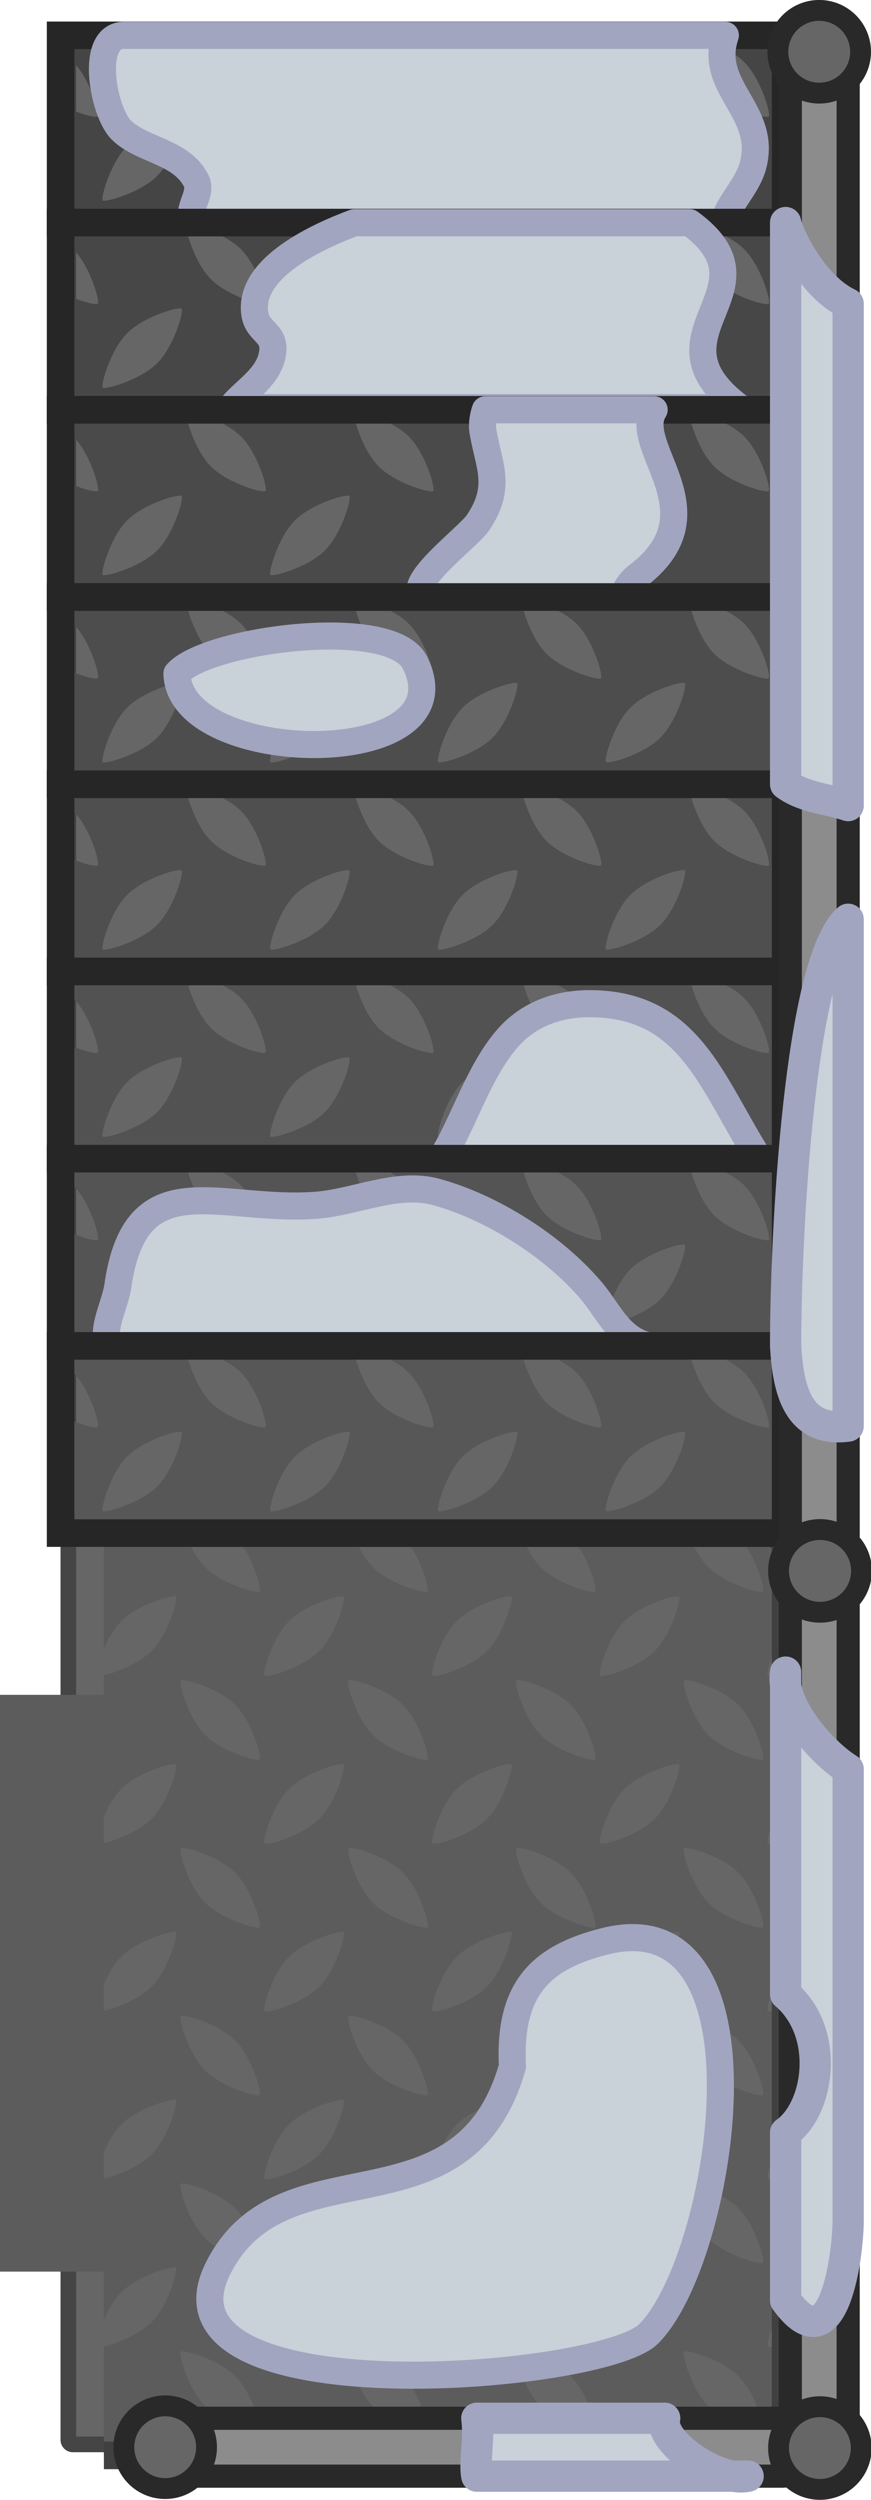 <?xml version="1.0" encoding="UTF-8" standalone="no"?>
<svg
   width="83.622mm"
   height="239.912mm"
   viewBox="0 0 83.622 239.912"
   version="1.1"
   id="svg43"
   xmlns="http://www.w3.org/2000/svg"
   xmlns:svg="http://www.w3.org/2000/svg">
  <defs
     id="defs43" />
  <g
     transform="translate(-11.113,-175.732)"
     id="g43">
    <rect
       style="fill:#666666;fill-opacity:1;stroke:#454545;stroke-width:1.5;stroke-linecap:round;stroke-linejoin:round;stroke-dasharray:none;stroke-opacity:1;paint-order:stroke fill markers;stop-color:#000000"
       width="68.399"
       height="231.544"
       x="17.674"
       y="178.781"
       rx="0.402"
       ry="0.402"
       id="rect1" />
    <path
       fill-rule="evenodd"
       clip-rule="evenodd"
       d="m 46.921,326.14 c -0.847,-0.849 -1.51,-2.17 -1.92,-3.275 H 33.27 c 0.154,0.124 0.3,0.254 0.434,0.389 1.628,1.63 2.559,5.022 2.347,5.233 -0.211,0.215 -3.606,-0.717 -5.233,-2.347 -0.85,-0.849 -1.514,-2.17 -1.921,-3.275 h -7.81 v 11.107 c 0.407,-0.952 0.98,-1.968 1.68,-2.667 1.627,-1.63 5.021,-2.561 5.233,-2.35 0.212,0.215 -0.72,3.607 -2.347,5.237 -1.228,1.227 -3.45,2.069 -4.567,2.31 v 1.886 h -9.975 v 55.354 h 9.975 v 4.648 c 0.408,-0.955 0.982,-1.97 1.68,-2.67 1.628,-1.627 5.022,-2.56 5.234,-2.346 0.211,0.211 -0.72,3.606 -2.347,5.233 -1.228,1.228 -3.45,2.072 -4.567,2.313 v 10.464 h 2.186 c 1.735,-1.352 4.535,-2.098 4.728,-1.905 0.1,0.098 -0.053,0.907 -0.416,1.905 h 11.79 c 1.739,-1.352 4.538,-2.098 4.731,-1.905 0.098,0.098 -0.056,0.907 -0.418,1.905 H 55.48 c 0.41,-0.32 0.879,-0.606 1.36,-0.852 a 12.502,12.502 0 0 1 1.694,-0.717 c 0.889,-0.304 1.582,-0.429 1.675,-0.336 0.1,0.1 -0.056,0.907 -0.416,1.905 h 11.793 c 1.735,-1.352 4.535,-2.098 4.728,-1.905 0.1,0.1 -0.056,0.907 -0.418,1.905 h 9.583 a 1.06,1.06 0 0 0 1.058,-1.058 v -9.703 c -0.897,0.31 -1.6,0.434 -1.701,0.334 -0.198,-0.199 0.474,-2.718 1.701,-4.456 v -11.983 c -0.897,0.312 -1.6,0.437 -1.701,0.336 -0.198,-0.198 0.474,-2.72 1.701,-4.458 v -11.98 c -0.897,0.31 -1.6,0.434 -1.701,0.333 -0.198,-0.198 0.474,-2.717 1.701,-4.458 v -11.98 c -0.897,0.309 -1.6,0.433 -1.701,0.333 -0.198,-0.199 0.474,-2.717 1.701,-4.456 v -11.983 c -0.897,0.31 -1.6,0.437 -1.701,0.334 -0.198,-0.199 0.474,-2.718 1.701,-4.456 v -9.218 h -4.955 c 0.156,0.124 0.301,0.254 0.434,0.389 1.63,1.63 2.56,5.022 2.349,5.233 -0.212,0.215 -3.606,-0.717 -5.236,-2.347 -0.847,-0.849 -1.51,-2.17 -1.92,-3.275 h -11.73 a 5.6,5.6 0 0 1 0.434,0.389 c 1.63,1.63 2.561,5.022 2.347,5.233 -0.212,0.215 -3.604,-0.717 -5.234,-2.347 -0.849,-0.849 -1.513,-2.17 -1.92,-3.275 H 49.374 c 0.156,0.124 0.301,0.254 0.434,0.389 1.63,1.63 2.561,5.022 2.35,5.233 -0.215,0.215 -3.607,-0.717 -5.237,-2.347 z m -25.834,58.677 c 1.117,-0.243 3.337,-1.085 4.564,-2.312 1.63,-1.63 2.561,-5.022 2.35,-5.234 -0.215,-0.214 -3.606,0.717 -5.236,2.347 -0.696,0.696 -1.27,1.715 -1.678,2.667 z m 0,-16.105 c 1.117,-0.24 3.337,-1.082 4.564,-2.31 1.63,-1.63 2.561,-5.022 2.35,-5.236 -0.215,-0.212 -3.606,0.72 -5.236,2.35 -0.696,0.695 -1.27,1.711 -1.678,2.667 z m 0,-16.105 c 1.117,-0.241 3.34,-1.082 4.567,-2.31 1.627,-1.63 2.558,-5.022 2.347,-5.236 -0.212,-0.212 -3.606,0.72 -5.234,2.35 -0.698,0.695 -1.272,1.714 -1.68,2.666 z m 7.382,-15.597 c -0.23,0.23 0.72,3.606 2.35,5.236 1.627,1.627 5.022,2.558 5.233,2.347 0.212,-0.212 -0.72,-3.607 -2.347,-5.234 -1.63,-1.63 -5.003,-2.58 -5.236,-2.35 z m 8.054,-0.471 c 0.23,0.232 3.604,-0.717 5.233,-2.347 1.63,-1.63 2.562,-5.022 2.35,-5.236 -0.214,-0.212 -3.606,0.72 -5.236,2.35 -1.63,1.629 -2.58,5.002 -2.347,5.233 z M 28.47,369.22 c -0.23,0.23 0.72,3.604 2.347,5.233 1.63,1.63 5.025,2.562 5.236,2.35 0.212,-0.214 -0.72,-3.606 -2.35,-5.236 -1.627,-1.63 -5.003,-2.58 -5.233,-2.347 z m 16.105,-16.108 c -0.23,0.233 0.72,3.606 2.347,5.236 1.63,1.63 5.022,2.561 5.236,2.347 0.212,-0.212 -0.72,-3.604 -2.35,-5.233 -1.626,-1.63 -5.003,-2.58 -5.233,-2.35 z M 60.678,337.01 c -0.23,0.23 0.72,3.606 2.35,5.236 1.63,1.627 5.021,2.558 5.233,2.347 0.214,-0.212 -0.717,-3.607 -2.347,-5.234 -1.63,-1.63 -5.003,-2.58 -5.236,-2.35 z m -24.154,31.739 c 0.23,0.23 3.604,-0.72 5.233,-2.35 1.63,-1.627 2.562,-5.021 2.35,-5.233 -0.214,-0.214 -3.606,0.72 -5.236,2.347 -1.63,1.63 -2.58,5.003 -2.347,5.236 z m 17.119,-16.227 c 0.11,-0.029 0.227,-0.063 0.349,-0.1 1.185,-0.37 2.863,-1.12 3.87,-2.125 1.628,-1.63 2.562,-5.022 2.348,-5.236 -0.212,-0.212 -3.607,0.72 -5.234,2.35 -1.63,1.627 -2.58,5.003 -2.35,5.233 0.027,0.026 0.094,0.037 0.191,0.034 0.12,-0.005 0.283,-0.029 0.484,-0.071 0.106,-0.024 0.22,-0.05 0.342,-0.085 z M 68.73,336.54 c 0.23,0.232 3.606,-0.717 5.233,-2.347 1.63,-1.63 2.561,-5.022 2.35,-5.236 -0.212,-0.212 -3.606,0.72 -5.236,2.35 -1.627,1.629 -2.577,5.002 -2.347,5.233 z m -40.262,64.889 c -0.23,0.23 0.72,3.606 2.35,5.233 1.627,1.63 5.022,2.561 5.233,2.35 0.212,-0.215 -0.72,-3.607 -2.347,-5.236 -1.63,-1.628 -5.003,-2.578 -5.236,-2.347 z m 16.105,-16.106 c -0.233,0.23 0.717,3.607 2.347,5.237 1.63,1.627 5.022,2.558 5.236,2.346 0.212,-0.211 -0.72,-3.606 -2.35,-5.233 -1.629,-1.63 -5.003,-2.58 -5.233,-2.35 z m 16.103,-16.105 c -0.23,0.23 0.72,3.607 2.35,5.236 1.63,1.628 5.021,2.559 5.233,2.347 0.214,-0.211 -0.717,-3.606 -2.347,-5.233 -1.63,-1.63 -5.003,-2.58 -5.236,-2.35 z m 16.105,-16.105 c -0.23,0.233 0.72,3.606 2.347,5.236 1.63,1.63 5.024,2.561 5.236,2.347 0.212,-0.212 -0.72,-3.604 -2.35,-5.233 -1.627,-1.63 -5.003,-2.58 -5.233,-2.35 z M 36.52,400.957 c 0.233,0.23 3.607,-0.72 5.236,-2.347 1.63,-1.63 2.562,-5.022 2.347,-5.236 -0.211,-0.212 -3.606,0.72 -5.233,2.35 -1.63,1.626 -2.58,5.003 -2.35,5.233 z m 16.106,-16.103 c 0.233,0.23 3.606,-0.72 5.236,-2.35 1.627,-1.63 2.56,-5.021 2.347,-5.233 -0.212,-0.214 -3.607,0.717 -5.234,2.347 -1.63,1.63 -2.58,5.003 -2.35,5.236 z M 68.73,368.75 c 0.23,0.23 3.606,-0.72 5.233,-2.35 1.63,-1.627 2.561,-5.021 2.35,-5.233 -0.212,-0.214 -3.606,0.72 -5.236,2.347 -1.627,1.63 -2.577,5.003 -2.347,5.236 z m -8.054,32.679 c -0.23,0.23 0.72,3.606 2.35,5.236 1.627,1.627 5.021,2.558 5.233,2.347 0.211,-0.212 -0.72,-3.607 -2.347,-5.234 -1.63,-1.63 -5.006,-2.58 -5.236,-2.35 z m 16.105,-16.106 c -0.23,0.23 0.72,3.607 2.347,5.234 1.63,1.63 5.024,2.561 5.236,2.35 0.212,-0.215 -0.72,-3.607 -2.35,-5.237 -1.627,-1.627 -5.003,-2.577 -5.233,-2.347 z m -8.051,15.635 c 0.23,0.23 3.606,-0.72 5.233,-2.35 1.63,-1.627 2.561,-5.022 2.35,-5.233 -0.212,-0.215 -3.606,0.72 -5.236,2.347 -1.627,1.63 -2.577,5.003 -2.347,5.236 z m -26.974,-50.66 c -1.63,1.627 -5.004,2.577 -5.234,2.347 -0.233,-0.23 0.717,-3.606 2.347,-5.234 1.63,-1.63 5.022,-2.56 5.236,-2.35 0.212,0.215 -0.72,3.607 -2.35,5.237 z m 16.105,-16.105 c -1.63,1.63 -5.004,2.58 -5.236,2.347 -0.23,-0.23 0.72,-3.604 2.35,-5.234 1.626,-1.63 5.02,-2.561 5.233,-2.35 0.214,0.215 -0.72,3.607 -2.347,5.237 z m -27.046,24.156 c -1.627,-1.627 -2.577,-5.003 -2.347,-5.233 0.23,-0.23 3.606,0.72 5.234,2.347 1.63,1.63 2.56,5.021 2.35,5.236 -0.212,0.211 -3.607,-0.72 -5.237,-2.35 z M 46.92,342.247 c -1.627,-1.63 -2.577,-5.006 -2.347,-5.236 0.23,-0.23 3.607,0.72 5.234,2.35 1.63,1.626 2.561,5.02 2.35,5.233 -0.215,0.211 -3.607,-0.72 -5.237,-2.347 z m -5.165,40.259 c -1.63,1.63 -5.003,2.58 -5.236,2.35 -0.23,-0.234 0.72,-3.607 2.35,-5.237 1.627,-1.63 5.022,-2.561 5.233,-2.347 0.215,0.212 -0.717,3.604 -2.347,5.234 z M 57.861,366.4 c -1.63,1.63 -5.004,2.58 -5.236,2.35 -0.23,-0.233 0.72,-3.606 2.35,-5.236 1.626,-1.627 5.02,-2.561 5.233,-2.347 0.214,0.212 -0.72,3.606 -2.347,5.233 z m 16.102,-16.102 c -1.627,1.627 -5.003,2.577 -5.233,2.347 -0.23,-0.23 0.72,-3.606 2.347,-5.234 1.63,-1.63 5.024,-2.56 5.236,-2.35 0.211,0.215 -0.72,3.607 -2.35,5.237 z M 30.82,390.556 c -1.63,-1.627 -2.58,-5.003 -2.35,-5.234 0.233,-0.23 3.606,0.72 5.236,2.347 1.627,1.63 2.559,5.022 2.347,5.236 -0.212,0.212 -3.606,-0.72 -5.233,-2.349 z m 16.102,-16.103 c -1.63,-1.63 -2.58,-5.003 -2.347,-5.233 0.23,-0.233 3.604,0.717 5.234,2.347 1.63,1.63 2.561,5.022 2.35,5.236 -0.215,0.212 -3.607,-0.72 -5.237,-2.35 z m 16.105,-16.105 c -1.63,-1.63 -2.58,-5.003 -2.35,-5.236 0.234,-0.23 3.607,0.72 5.237,2.35 1.63,1.63 2.561,5.021 2.347,5.233 -0.212,0.214 -3.604,-0.717 -5.234,-2.347 z M 79.13,342.246 c -1.627,-1.63 -2.577,-5.006 -2.347,-5.236 0.23,-0.23 3.606,0.72 5.233,2.35 1.63,1.626 2.562,5.02 2.35,5.233 -0.212,0.211 -3.606,-0.72 -5.236,-2.347 z M 57.86,398.61 c -1.627,1.627 -5.003,2.577 -5.233,2.347 -0.23,-0.23 0.72,-3.607 2.346,-5.234 1.63,-1.63 5.025,-2.56 5.237,-2.35 0.211,0.215 -0.72,3.607 -2.35,5.237 z m 16.105,-16.105 c -1.627,1.63 -5.003,2.58 -5.233,2.35 -0.23,-0.234 0.72,-3.607 2.347,-5.237 1.63,-1.63 5.024,-2.561 5.236,-2.347 0.211,0.212 -0.72,3.604 -2.35,5.234 z M 46.921,406.66 c -1.627,-1.627 -2.577,-5.003 -2.347,-5.233 0.23,-0.23 3.607,0.72 5.234,2.347 1.63,1.63 2.561,5.021 2.35,5.236 -0.215,0.211 -3.607,-0.72 -5.237,-2.35 z m 16.105,-16.102 c -1.63,-1.63 -2.58,-5.006 -2.35,-5.237 0.231,-0.23 3.607,0.72 5.237,2.35 1.627,1.627 2.559,5.022 2.347,5.233 -0.212,0.212 -3.606,-0.72 -5.234,-2.346 z m 16.103,-16.106 c -1.627,-1.63 -2.577,-5.006 -2.347,-5.236 0.23,-0.23 3.606,0.72 5.234,2.35 1.63,1.627 2.56,5.022 2.349,5.233 -0.212,0.212 -3.606,-0.72 -5.236,-2.347 z m 0,32.21 c -1.627,-1.629 -2.577,-5.005 -2.347,-5.235 0.23,-0.23 3.606,0.72 5.234,2.35 1.63,1.626 2.56,5.021 2.349,5.233 -0.212,0.211 -3.606,-0.72 -5.236,-2.347 z"
       fill="#5c5c5c"
       style="stroke:none"
       id="path1" />
    <path
       d="M 21.087,322.865 H 84.95 c 0.875,0 1.587,0.712 1.587,1.587 v 85.342 c 0,0.878 -0.712,1.587 -1.587,1.587 H 21.087"
       stroke="#262626"
       stroke-width="2.646"
       style="fill:none;stroke:#404040;stroke-opacity:1"
       id="path2" />
    <path
       fill-rule="evenodd"
       clip-rule="evenodd"
       d="M 86.537,304.897 H 16.931 v 1.633 c 0.455,0.275 0.876,0.59 1.22,0.934 1.63,1.627 2.58,5.003 2.349,5.233 -0.167,0.167 -1.966,-0.28 -3.57,-1.154 v 11.322 h 69.607 z m -6.855,5.453 c 1.63,1.627 5.006,2.58 5.236,2.347 0.23,-0.23 -0.72,-3.604 -2.35,-5.233 -1.627,-1.63 -5.021,-2.562 -5.233,-2.35 -0.214,0.214 0.72,3.606 2.347,5.236 z m -21.27,8.051 c 1.63,-1.627 2.58,-5.003 2.35,-5.233 -0.23,-0.23 -3.607,0.72 -5.237,2.347 -1.627,1.63 -2.558,5.022 -2.346,5.236 0.211,0.212 3.606,-0.72 5.233,-2.35 z m -10.938,-8.053 c 1.627,1.63 5.003,2.58 5.234,2.349 0.23,-0.23 -0.72,-3.606 -2.347,-5.233 -1.63,-1.63 -5.022,-2.562 -5.236,-2.35 -0.212,0.212 0.72,3.606 2.35,5.234 z m -21.27,8.053 c 1.627,-1.63 2.577,-5.003 2.347,-5.236 -0.23,-0.23 -3.606,0.72 -5.233,2.35 -1.63,1.63 -2.561,5.022 -2.35,5.233 0.214,0.215 3.606,-0.72 5.236,-2.347 z m 42.609,-5.704 c -0.23,0.233 -3.606,-0.72 -5.234,-2.347 -1.63,-1.63 -2.56,-5.022 -2.35,-5.236 0.212,-0.212 3.607,0.72 5.234,2.35 1.63,1.63 2.58,5.003 2.35,5.233 z m 8.051,0.468 c 0.23,0.233 -0.72,3.607 -2.347,5.236 -1.63,1.628 -5.022,2.562 -5.236,2.347 -0.212,-0.211 0.72,-3.603 2.35,-5.233 1.627,-1.63 5.003,-2.58 5.233,-2.35 z m -40.262,-0.468 c -0.23,0.23 -3.603,-0.72 -5.233,-2.35 -1.63,-1.627 -2.561,-5.021 -2.35,-5.233 0.215,-0.212 3.607,0.72 5.237,2.35 1.627,1.627 2.58,5.003 2.346,5.233 z m 8.054,0.471 c 0.23,0.23 -0.72,3.606 -2.347,5.233 -1.63,1.63 -5.021,2.562 -5.236,2.35 -0.211,-0.214 0.72,-3.606 2.35,-5.236 1.627,-1.627 5.003,-2.577 5.233,-2.347 z"
       fill="#575757"
       style="stroke-width:0.265"
       id="path3" />
    <path
       fill-rule="evenodd"
       clip-rule="evenodd"
       d="M 86.537,304.897 H 16.931 v 1.633 c 0.455,0.275 0.876,0.59 1.22,0.934 1.63,1.627 2.58,5.003 2.349,5.233 -0.167,0.167 -1.966,-0.28 -3.57,-1.154 v 11.322 h 69.607 z m -6.855,5.453 c 1.63,1.627 5.006,2.58 5.236,2.347 0.23,-0.23 -0.72,-3.604 -2.35,-5.233 -1.627,-1.63 -5.021,-2.562 -5.233,-2.35 -0.214,0.214 0.72,3.606 2.347,5.236 z m -21.27,8.051 c 1.63,-1.627 2.58,-5.003 2.35,-5.233 -0.23,-0.23 -3.607,0.72 -5.237,2.347 -1.627,1.63 -2.558,5.022 -2.346,5.236 0.211,0.212 3.606,-0.72 5.233,-2.35 z m -10.938,-8.053 c 1.627,1.63 5.003,2.58 5.234,2.349 0.23,-0.23 -0.72,-3.606 -2.347,-5.233 -1.63,-1.63 -5.022,-2.562 -5.236,-2.35 -0.212,0.212 0.72,3.606 2.35,5.234 z m -21.27,8.053 c 1.627,-1.63 2.577,-5.003 2.347,-5.236 -0.23,-0.23 -3.606,0.72 -5.233,2.35 -1.63,1.63 -2.561,5.022 -2.35,5.233 0.214,0.215 3.606,-0.72 5.236,-2.347 z m 42.609,-5.704 c -0.23,0.233 -3.606,-0.72 -5.234,-2.347 -1.63,-1.63 -2.56,-5.022 -2.35,-5.236 0.212,-0.212 3.607,0.72 5.234,2.35 1.63,1.63 2.58,5.003 2.35,5.233 z m 8.051,0.468 c 0.23,0.233 -0.72,3.607 -2.347,5.236 -1.63,1.628 -5.022,2.562 -5.236,2.347 -0.212,-0.211 0.72,-3.603 2.35,-5.233 1.627,-1.63 5.003,-2.58 5.233,-2.35 z m -40.262,-0.468 c -0.23,0.23 -3.603,-0.72 -5.233,-2.35 -1.63,-1.627 -2.561,-5.021 -2.35,-5.233 0.215,-0.212 3.607,0.72 5.237,2.35 1.627,1.627 2.58,5.003 2.346,5.233 z m 8.054,0.471 c 0.23,0.23 -0.72,3.606 -2.347,5.233 -1.63,1.63 -5.021,2.562 -5.236,2.35 -0.211,-0.214 0.72,-3.606 2.35,-5.236 1.627,-1.627 5.003,-2.577 5.233,-2.347 z"
       fill="#575757"
       style="stroke-width:0.265"
       id="path4" />
    <path
       clip-rule="evenodd"
       d="M 86.537,304.897 H 16.931 v 1.633 c 0.455,0.275 0.876,0.59 1.22,0.934 1.63,1.627 2.58,5.003 2.349,5.233 -0.167,0.167 -1.966,-0.28 -3.57,-1.154 v 11.09 c 0.122,0.076 0.244,0.153 0.36,0.232 h 69.247 z m -6.855,5.453 c 1.63,1.627 5.006,2.58 5.236,2.347 0.23,-0.23 -0.72,-3.604 -2.35,-5.233 -1.627,-1.63 -5.021,-2.562 -5.233,-2.35 -0.214,0.214 0.72,3.606 2.347,5.236 z m -21.27,8.051 c 1.63,-1.627 2.58,-5.003 2.35,-5.233 -0.23,-0.23 -3.607,0.72 -5.237,2.347 -1.627,1.63 -2.558,5.022 -2.346,5.236 0.211,0.212 3.606,-0.72 5.233,-2.35 z m -10.938,-8.053 c 1.627,1.63 5.003,2.58 5.234,2.349 0.23,-0.23 -0.72,-3.606 -2.347,-5.233 -1.63,-1.63 -5.022,-2.562 -5.236,-2.35 -0.212,0.212 0.72,3.606 2.35,5.234 z m -21.27,8.053 c 1.627,-1.63 2.577,-5.003 2.347,-5.236 -0.23,-0.23 -3.606,0.72 -5.233,2.35 -1.63,1.63 -2.561,5.022 -2.35,5.233 0.214,0.215 3.606,-0.72 5.236,-2.347 z m 42.609,-5.704 c -0.23,0.233 -3.606,-0.72 -5.234,-2.347 -1.63,-1.63 -2.56,-5.022 -2.35,-5.236 0.212,-0.212 3.607,0.72 5.234,2.35 1.63,1.63 2.58,5.003 2.35,5.233 z m 8.051,0.468 c 0.23,0.233 -0.72,3.607 -2.347,5.236 -1.63,1.628 -5.022,2.562 -5.236,2.347 -0.212,-0.211 0.72,-3.603 2.35,-5.233 1.627,-1.63 5.003,-2.58 5.233,-2.35 z m -40.262,-0.468 c -0.23,0.23 -3.603,-0.72 -5.233,-2.35 -1.63,-1.627 -2.561,-5.021 -2.35,-5.233 0.215,-0.212 3.607,0.72 5.237,2.35 1.627,1.627 2.58,5.003 2.346,5.233 z m 8.054,0.471 c 0.23,0.23 -0.72,3.606 -2.347,5.233 -1.63,1.63 -5.021,2.562 -5.236,2.35 -0.211,-0.214 0.72,-3.606 2.35,-5.236 1.627,-1.627 5.003,-2.577 5.233,-2.347 z"
       style="fill:none;stroke:none"
       id="path5" />
    <path
       d="M 86.537,304.897 H 16.931 v 17.968 h 69.606 z"
       stroke="#262626"
       stroke-width="2.646"
       style="fill:none"
       id="path6" />
    <path
       fill-rule="evenodd"
       clip-rule="evenodd"
       d="M 86.537,286.93 H 16.931 v 1.632 c 0.455,0.275 0.876,0.59 1.22,0.934 1.63,1.627 2.58,5.003 2.349,5.233 -0.167,0.167 -1.966,-0.28 -3.57,-1.153 v 11.321 h 69.607 z m -6.855,5.452 c 1.63,1.627 5.006,2.58 5.236,2.347 0.23,-0.23 -0.72,-3.603 -2.35,-5.233 -1.627,-1.63 -5.021,-2.561 -5.233,-2.35 -0.214,0.215 0.72,3.606 2.347,5.236 z m -21.27,8.052 c 1.63,-1.628 2.58,-5.004 2.35,-5.234 -0.23,-0.23 -3.607,0.72 -5.237,2.347 -1.627,1.63 -2.558,5.022 -2.346,5.236 0.211,0.212 3.606,-0.72 5.233,-2.35 z M 47.474,292.38 c 1.627,1.63 5.003,2.58 5.234,2.35 0.23,-0.231 -0.72,-3.607 -2.347,-5.234 -1.63,-1.63 -5.022,-2.561 -5.236,-2.35 -0.212,0.212 0.72,3.606 2.35,5.234 z m -21.27,8.054 c 1.627,-1.63 2.577,-5.004 2.347,-5.237 -0.23,-0.23 -3.606,0.72 -5.233,2.35 -1.63,1.63 -2.561,5.022 -2.35,5.233 0.214,0.215 3.606,-0.72 5.236,-2.346 z m 42.609,-5.705 c -0.23,0.233 -3.606,-0.72 -5.234,-2.347 -1.63,-1.63 -2.56,-5.021 -2.35,-5.236 0.212,-0.211 3.607,0.72 5.234,2.35 1.63,1.63 2.58,5.003 2.35,5.233 z m 8.051,0.468 c 0.23,0.233 -0.72,3.607 -2.347,5.237 -1.63,1.627 -5.022,2.56 -5.236,2.346 -0.212,-0.211 0.72,-3.603 2.35,-5.233 1.627,-1.63 5.003,-2.58 5.233,-2.35 z m -40.262,-0.468 c -0.23,0.23 -3.603,-0.72 -5.233,-2.35 -1.63,-1.627 -2.561,-5.021 -2.35,-5.233 0.215,-0.211 3.607,0.72 5.237,2.35 1.627,1.627 2.58,5.003 2.346,5.233 z m 8.054,0.471 c 0.23,0.23 -0.72,3.606 -2.347,5.234 -1.63,1.63 -5.021,2.56 -5.236,2.35 -0.211,-0.215 0.72,-3.607 2.35,-5.237 1.627,-1.627 5.003,-2.577 5.233,-2.347 z"
       fill="#575757"
       style="stroke-width:0.265"
       id="path7" />
    <path
       fill-rule="evenodd"
       clip-rule="evenodd"
       d="M 86.537,286.93 H 16.931 v 1.632 c 0.455,0.275 0.876,0.59 1.22,0.934 1.63,1.627 2.58,5.003 2.349,5.233 -0.167,0.167 -1.966,-0.28 -3.57,-1.153 v 11.321 h 69.607 z m -6.855,5.452 c 1.63,1.627 5.006,2.58 5.236,2.347 0.23,-0.23 -0.72,-3.603 -2.35,-5.233 -1.627,-1.63 -5.021,-2.561 -5.233,-2.35 -0.214,0.215 0.72,3.606 2.347,5.236 z m -21.27,8.052 c 1.63,-1.628 2.58,-5.004 2.35,-5.234 -0.23,-0.23 -3.607,0.72 -5.237,2.347 -1.627,1.63 -2.558,5.022 -2.346,5.236 0.211,0.212 3.606,-0.72 5.233,-2.35 z M 47.474,292.38 c 1.627,1.63 5.003,2.58 5.234,2.35 0.23,-0.231 -0.72,-3.607 -2.347,-5.234 -1.63,-1.63 -5.022,-2.561 -5.236,-2.35 -0.212,0.212 0.72,3.606 2.35,5.234 z m -21.27,8.054 c 1.627,-1.63 2.577,-5.004 2.347,-5.237 -0.23,-0.23 -3.606,0.72 -5.233,2.35 -1.63,1.63 -2.561,5.022 -2.35,5.233 0.214,0.215 3.606,-0.72 5.236,-2.346 z m 42.609,-5.705 c -0.23,0.233 -3.606,-0.72 -5.234,-2.347 -1.63,-1.63 -2.56,-5.021 -2.35,-5.236 0.212,-0.211 3.607,0.72 5.234,2.35 1.63,1.63 2.58,5.003 2.35,5.233 z m 8.051,0.468 c 0.23,0.233 -0.72,3.607 -2.347,5.237 -1.63,1.627 -5.022,2.56 -5.236,2.346 -0.212,-0.211 0.72,-3.603 2.35,-5.233 1.627,-1.63 5.003,-2.58 5.233,-2.35 z m -40.262,-0.468 c -0.23,0.23 -3.603,-0.72 -5.233,-2.35 -1.63,-1.627 -2.561,-5.021 -2.35,-5.233 0.215,-0.211 3.607,0.72 5.237,2.35 1.627,1.627 2.58,5.003 2.346,5.233 z m 8.054,0.471 c 0.23,0.23 -0.72,3.606 -2.347,5.234 -1.63,1.63 -5.021,2.56 -5.236,2.35 -0.211,-0.215 0.72,-3.607 2.35,-5.237 1.627,-1.627 5.003,-2.577 5.233,-2.347 z"
       fill="#545454"
       style="stroke-width:0.265"
       id="path8" />
    <path
       clip-rule="evenodd"
       d="M 86.537,286.93 H 16.931 v 1.632 c 0.455,0.275 0.876,0.59 1.22,0.934 1.63,1.627 2.58,5.003 2.349,5.233 -0.167,0.167 -1.966,-0.28 -3.57,-1.153 v 11.088 c 0.122,0.077 0.244,0.154 0.36,0.233 h 69.247 z m -6.855,5.452 c 1.63,1.627 5.006,2.58 5.236,2.347 0.23,-0.23 -0.72,-3.603 -2.35,-5.233 -1.627,-1.63 -5.021,-2.561 -5.233,-2.35 -0.214,0.215 0.72,3.606 2.347,5.236 z m -21.27,8.052 c 1.63,-1.628 2.58,-5.004 2.35,-5.234 -0.23,-0.23 -3.607,0.72 -5.237,2.347 -1.627,1.63 -2.558,5.022 -2.346,5.236 0.211,0.212 3.606,-0.72 5.233,-2.35 z M 47.474,292.38 c 1.627,1.63 5.003,2.58 5.234,2.35 0.23,-0.231 -0.72,-3.607 -2.347,-5.234 -1.63,-1.63 -5.022,-2.561 -5.236,-2.35 -0.212,0.212 0.72,3.606 2.35,5.234 z m -21.27,8.054 c 1.627,-1.63 2.577,-5.004 2.347,-5.237 -0.23,-0.23 -3.606,0.72 -5.233,2.35 -1.63,1.63 -2.561,5.022 -2.35,5.233 0.214,0.215 3.606,-0.72 5.236,-2.346 z m 42.609,-5.705 c -0.23,0.233 -3.606,-0.72 -5.234,-2.347 -1.63,-1.63 -2.56,-5.021 -2.35,-5.236 0.212,-0.211 3.607,0.72 5.234,2.35 1.63,1.63 2.58,5.003 2.35,5.233 z m 8.051,0.468 c 0.23,0.233 -0.72,3.607 -2.347,5.237 -1.63,1.627 -5.022,2.56 -5.236,2.346 -0.212,-0.211 0.72,-3.603 2.35,-5.233 1.627,-1.63 5.003,-2.58 5.233,-2.35 z m -40.262,-0.468 c -0.23,0.23 -3.603,-0.72 -5.233,-2.35 -1.63,-1.627 -2.561,-5.021 -2.35,-5.233 0.215,-0.211 3.607,0.72 5.237,2.35 1.627,1.627 2.58,5.003 2.346,5.233 z m 8.054,0.471 c 0.23,0.23 -0.72,3.606 -2.347,5.234 -1.63,1.63 -5.021,2.56 -5.236,2.35 -0.211,-0.215 0.72,-3.607 2.35,-5.237 1.627,-1.627 5.003,-2.577 5.233,-2.347 z"
       style="fill:none;stroke:none"
       id="path9" />
    <path
       style="fill:#c9d1d9;fill-opacity:1;stroke:#a2a5c0;stroke-width:2.6;stroke-linecap:round;stroke-linejoin:round;stroke-dasharray:none"
       d="m 21.518,304.897 h 51.877 c -2.814,-0.62 -3.814,-3.28 -5.504,-5.278 -3.582,-4.233 -9.49,-8.018 -14.93,-9.501 -3.708,-1.011 -7.746,0.996 -11.461,1.282 -9.369,0.72 -17.358,-4.269 -19.077,7.766 -0.256,1.794 -1.607,4.092 -0.905,5.731 z"
       id="path10" />
    <path
       d="M 86.537,286.93 H 16.931 v 17.967 h 69.606 z"
       stroke="#262626"
       stroke-width="2.646"
       style="fill:none"
       id="path11" />
    <path
       fill-rule="evenodd"
       clip-rule="evenodd"
       d="M 86.537,268.961 H 16.931 v 1.63 c 0.455,0.278 0.876,0.593 1.22,0.934 1.63,1.63 2.58,5.006 2.349,5.236 -0.167,0.167 -1.966,-0.28 -3.57,-1.153 v 11.321 h 69.607 z m -6.855,5.453 c 1.63,1.628 5.006,2.577 5.236,2.347 0.23,-0.23 -0.72,-3.603 -2.35,-5.233 -1.627,-1.63 -5.021,-2.561 -5.233,-2.35 -0.214,0.215 0.72,3.607 2.347,5.236 z m -21.27,8.052 c 1.63,-1.627 2.58,-5.004 2.35,-5.234 -0.23,-0.23 -3.607,0.72 -5.237,2.347 -1.627,1.63 -2.558,5.022 -2.346,5.236 0.211,0.212 3.606,-0.72 5.233,-2.35 z m -10.938,-8.054 c 1.627,1.63 5.003,2.58 5.234,2.35 0.23,-0.23 -0.72,-3.607 -2.347,-5.237 -1.63,-1.627 -5.022,-2.558 -5.236,-2.347 -0.212,0.212 0.72,3.607 2.35,5.234 z m -21.27,8.054 c 1.627,-1.63 2.577,-5.004 2.347,-5.236 -0.23,-0.23 -3.606,0.72 -5.233,2.35 -1.63,1.626 -2.561,5.02 -2.35,5.233 0.214,0.214 3.606,-0.72 5.236,-2.347 z m 42.609,-5.705 c -0.23,0.23 -3.606,-0.72 -5.234,-2.347 -1.63,-1.63 -2.56,-5.021 -2.35,-5.236 0.212,-0.211 3.607,0.72 5.234,2.35 1.63,1.63 2.58,5.003 2.35,5.233 z m 8.051,0.469 c 0.23,0.232 -0.72,3.606 -2.347,5.236 -1.63,1.627 -5.022,2.56 -5.236,2.347 -0.212,-0.212 0.72,-3.607 2.35,-5.234 1.627,-1.63 5.003,-2.58 5.233,-2.35 z m -40.262,-0.469 c -0.23,0.23 -3.603,-0.72 -5.233,-2.35 -1.63,-1.626 -2.561,-5.021 -2.35,-5.233 0.215,-0.211 3.607,0.72 5.237,2.347 1.627,1.63 2.58,5.006 2.346,5.236 z m 8.054,0.471 c 0.23,0.23 -0.72,3.607 -2.347,5.234 -1.63,1.63 -5.021,2.56 -5.236,2.35 -0.211,-0.215 0.72,-3.607 2.35,-5.237 1.627,-1.627 5.003,-2.577 5.233,-2.347 z"
       fill="#575757"
       style="stroke-width:0.265"
       id="path12" />
    <path
       fill-rule="evenodd"
       clip-rule="evenodd"
       d="M 86.537,268.961 H 16.931 v 1.63 c 0.455,0.278 0.876,0.593 1.22,0.934 1.63,1.63 2.58,5.006 2.349,5.236 -0.167,0.167 -1.966,-0.28 -3.57,-1.153 v 11.321 h 69.607 z m -6.855,5.453 c 1.63,1.628 5.006,2.577 5.236,2.347 0.23,-0.23 -0.72,-3.603 -2.35,-5.233 -1.627,-1.63 -5.021,-2.561 -5.233,-2.35 -0.214,0.215 0.72,3.607 2.347,5.236 z m -21.27,8.052 c 1.63,-1.627 2.58,-5.004 2.35,-5.234 -0.23,-0.23 -3.607,0.72 -5.237,2.347 -1.627,1.63 -2.558,5.022 -2.346,5.236 0.211,0.212 3.606,-0.72 5.233,-2.35 z m -10.938,-8.054 c 1.627,1.63 5.003,2.58 5.234,2.35 0.23,-0.23 -0.72,-3.607 -2.347,-5.237 -1.63,-1.627 -5.022,-2.558 -5.236,-2.347 -0.212,0.212 0.72,3.607 2.35,5.234 z m -21.27,8.054 c 1.627,-1.63 2.577,-5.004 2.347,-5.236 -0.23,-0.23 -3.606,0.72 -5.233,2.35 -1.63,1.626 -2.561,5.02 -2.35,5.233 0.214,0.214 3.606,-0.72 5.236,-2.347 z m 42.609,-5.705 c -0.23,0.23 -3.606,-0.72 -5.234,-2.347 -1.63,-1.63 -2.56,-5.021 -2.35,-5.236 0.212,-0.211 3.607,0.72 5.234,2.35 1.63,1.63 2.58,5.003 2.35,5.233 z m 8.051,0.469 c 0.23,0.232 -0.72,3.606 -2.347,5.236 -1.63,1.627 -5.022,2.56 -5.236,2.347 -0.212,-0.212 0.72,-3.607 2.35,-5.234 1.627,-1.63 5.003,-2.58 5.233,-2.35 z m -40.262,-0.469 c -0.23,0.23 -3.603,-0.72 -5.233,-2.35 -1.63,-1.626 -2.561,-5.021 -2.35,-5.233 0.215,-0.211 3.607,0.72 5.237,2.347 1.627,1.63 2.58,5.006 2.346,5.236 z m 8.054,0.471 c 0.23,0.23 -0.72,3.607 -2.347,5.234 -1.63,1.63 -5.021,2.56 -5.236,2.35 -0.211,-0.215 0.72,-3.607 2.35,-5.237 1.627,-1.627 5.003,-2.577 5.233,-2.347 z"
       fill="#525252"
       style="stroke-width:0.265"
       id="path13" />
    <path
       clip-rule="evenodd"
       d="M 86.537,268.961 H 16.931 v 1.63 c 0.455,0.278 0.876,0.593 1.22,0.934 1.63,1.63 2.58,5.006 2.349,5.236 -0.167,0.167 -1.966,-0.28 -3.57,-1.153 v 11.088 c 0.122,0.077 0.244,0.154 0.36,0.233 h 69.247 z m -6.855,5.453 c 1.63,1.628 5.006,2.577 5.236,2.347 0.23,-0.23 -0.72,-3.603 -2.35,-5.233 -1.627,-1.63 -5.021,-2.561 -5.233,-2.35 -0.214,0.215 0.72,3.607 2.347,5.236 z m -21.27,8.052 c 1.63,-1.627 2.58,-5.004 2.35,-5.234 -0.23,-0.23 -3.607,0.72 -5.237,2.347 -1.627,1.63 -2.558,5.022 -2.346,5.236 0.211,0.212 3.606,-0.72 5.233,-2.35 z m -10.938,-8.054 c 1.627,1.63 5.003,2.58 5.234,2.35 0.23,-0.23 -0.72,-3.607 -2.347,-5.237 -1.63,-1.627 -5.022,-2.558 -5.236,-2.347 -0.212,0.212 0.72,3.607 2.35,5.234 z m -21.27,8.054 c 1.627,-1.63 2.577,-5.004 2.347,-5.236 -0.23,-0.23 -3.606,0.72 -5.233,2.35 -1.63,1.626 -2.561,5.02 -2.35,5.233 0.214,0.214 3.606,-0.72 5.236,-2.347 z m 42.609,-5.705 c -0.23,0.23 -3.606,-0.72 -5.234,-2.347 -1.63,-1.63 -2.56,-5.021 -2.35,-5.236 0.212,-0.211 3.607,0.72 5.234,2.35 1.63,1.63 2.58,5.003 2.35,5.233 z m 8.051,0.469 c 0.23,0.232 -0.72,3.606 -2.347,5.236 -1.63,1.627 -5.022,2.56 -5.236,2.347 -0.212,-0.212 0.72,-3.607 2.35,-5.234 1.627,-1.63 5.003,-2.58 5.233,-2.35 z m -40.262,-0.469 c -0.23,0.23 -3.603,-0.72 -5.233,-2.35 -1.63,-1.626 -2.561,-5.021 -2.35,-5.233 0.215,-0.211 3.607,0.72 5.237,2.347 1.627,1.63 2.58,5.006 2.346,5.236 z m 8.054,0.471 c 0.23,0.23 -0.72,3.607 -2.347,5.234 -1.63,1.63 -5.021,2.56 -5.236,2.35 -0.211,-0.215 0.72,-3.607 2.35,-5.237 1.627,-1.627 5.003,-2.577 5.233,-2.347 z"
       style="fill:none;stroke:none"
       id="path14" />
    <path
       style="fill:#c9d1d9;fill-opacity:1;stroke:#a2a5c0;stroke-width:2.6;stroke-linecap:round;stroke-linejoin:round;stroke-dasharray:none"
       d="m 53.476,286.93 h 30.516 c -4.606,-7.25 -6.641,-14.873 -16.3,-14.873 -2.977,0 -5.814,0.99 -7.843,3.309 -2.797,3.197 -4.212,8.13 -6.373,11.563 z"
       id="path15" />
    <path
       d="M 86.537,268.961 H 16.931 v 17.968 h 69.606 z"
       stroke="#262626"
       stroke-width="2.646"
       style="fill:none"
       id="path16" />
    <path
       fill-rule="evenodd"
       clip-rule="evenodd"
       d="M 86.537,250.994 H 16.931 v 1.63 c 0.455,0.277 0.876,0.592 1.22,0.933 1.63,1.63 2.58,5.006 2.349,5.236 -0.167,0.167 -1.966,-0.28 -3.57,-1.153 v 11.321 h 69.607 z m -6.855,5.453 c 1.63,1.627 5.006,2.577 5.236,2.346 0.23,-0.23 -0.72,-3.606 -2.35,-5.233 -1.627,-1.63 -5.021,-2.561 -5.233,-2.35 -0.214,0.215 0.72,3.607 2.347,5.237 z m -21.27,8.05 c 1.63,-1.629 2.58,-5.002 2.35,-5.233 -0.23,-0.23 -3.607,0.72 -5.237,2.347 -1.627,1.63 -2.558,5.022 -2.346,5.236 0.211,0.212 3.606,-0.72 5.233,-2.35 z m -10.938,-8.053 c 1.627,1.63 5.003,2.58 5.234,2.35 0.23,-0.23 -0.72,-3.607 -2.347,-5.237 -1.63,-1.627 -5.022,-2.558 -5.236,-2.347 -0.212,0.212 0.72,3.607 2.35,5.234 z m -21.27,8.054 c 1.627,-1.63 2.577,-5.003 2.347,-5.236 -0.23,-0.23 -3.606,0.72 -5.233,2.35 -1.63,1.626 -2.561,5.021 -2.35,5.233 0.214,0.214 3.606,-0.72 5.236,-2.347 z m 42.609,-5.705 c -0.23,0.23 -3.606,-0.72 -5.234,-2.346 -1.63,-1.63 -2.56,-5.022 -2.35,-5.237 0.212,-0.211 3.607,0.72 5.234,2.35 1.63,1.627 2.58,5.003 2.35,5.233 z m 8.051,0.469 c 0.23,0.233 -0.72,3.606 -2.347,5.236 -1.63,1.627 -5.022,2.561 -5.236,2.347 -0.212,-0.212 0.72,-3.607 2.35,-5.234 1.627,-1.63 5.003,-2.58 5.233,-2.35 z m -40.262,-0.469 c -0.23,0.23 -3.603,-0.72 -5.233,-2.35 -1.63,-1.626 -2.561,-5.02 -2.35,-5.233 0.215,-0.211 3.607,0.72 5.237,2.347 1.627,1.63 2.58,5.006 2.346,5.236 z m 8.054,0.471 c 0.23,0.23 -0.72,3.604 -2.347,5.234 -1.63,1.63 -5.021,2.561 -5.236,2.35 -0.211,-0.215 0.72,-3.607 2.35,-5.237 1.627,-1.627 5.003,-2.577 5.233,-2.347 z"
       fill="#575757"
       style="stroke-width:0.265"
       id="path17" />
    <path
       fill-rule="evenodd"
       clip-rule="evenodd"
       d="M 86.537,250.994 H 16.931 v 1.63 c 0.455,0.277 0.876,0.592 1.22,0.933 1.63,1.63 2.58,5.006 2.349,5.236 -0.167,0.167 -1.966,-0.28 -3.57,-1.153 v 11.321 h 69.607 z m -6.855,5.453 c 1.63,1.627 5.006,2.577 5.236,2.346 0.23,-0.23 -0.72,-3.606 -2.35,-5.233 -1.627,-1.63 -5.021,-2.561 -5.233,-2.35 -0.214,0.215 0.72,3.607 2.347,5.237 z m -21.27,8.05 c 1.63,-1.629 2.58,-5.002 2.35,-5.233 -0.23,-0.23 -3.607,0.72 -5.237,2.347 -1.627,1.63 -2.558,5.022 -2.346,5.236 0.211,0.212 3.606,-0.72 5.233,-2.35 z m -10.938,-8.053 c 1.627,1.63 5.003,2.58 5.234,2.35 0.23,-0.23 -0.72,-3.607 -2.347,-5.237 -1.63,-1.627 -5.022,-2.558 -5.236,-2.347 -0.212,0.212 0.72,3.607 2.35,5.234 z m -21.27,8.054 c 1.627,-1.63 2.577,-5.003 2.347,-5.236 -0.23,-0.23 -3.606,0.72 -5.233,2.35 -1.63,1.626 -2.561,5.021 -2.35,5.233 0.214,0.214 3.606,-0.72 5.236,-2.347 z m 42.609,-5.705 c -0.23,0.23 -3.606,-0.72 -5.234,-2.346 -1.63,-1.63 -2.56,-5.022 -2.35,-5.237 0.212,-0.211 3.607,0.72 5.234,2.35 1.63,1.627 2.58,5.003 2.35,5.233 z m 8.051,0.469 c 0.23,0.233 -0.72,3.606 -2.347,5.236 -1.63,1.627 -5.022,2.561 -5.236,2.347 -0.212,-0.212 0.72,-3.607 2.35,-5.234 1.627,-1.63 5.003,-2.58 5.233,-2.35 z m -40.262,-0.469 c -0.23,0.23 -3.603,-0.72 -5.233,-2.35 -1.63,-1.626 -2.561,-5.02 -2.35,-5.233 0.215,-0.211 3.607,0.72 5.237,2.347 1.627,1.63 2.58,5.006 2.346,5.236 z m 8.054,0.471 c 0.23,0.23 -0.72,3.604 -2.347,5.234 -1.63,1.63 -5.021,2.561 -5.236,2.35 -0.211,-0.215 0.72,-3.607 2.35,-5.237 1.627,-1.627 5.003,-2.577 5.233,-2.347 z"
       fill="#4f4f4f"
       style="stroke-width:0.265"
       id="path18" />
    <path
       clip-rule="evenodd"
       d="M 86.537,250.994 H 16.931 v 1.63 c 0.455,0.277 0.876,0.592 1.22,0.933 1.63,1.63 2.58,5.006 2.349,5.236 -0.167,0.167 -1.966,-0.28 -3.57,-1.153 v 11.089 c 0.122,0.076 0.244,0.153 0.36,0.232 h 69.247 z m -6.855,5.453 c 1.63,1.627 5.006,2.577 5.236,2.346 0.23,-0.23 -0.72,-3.606 -2.35,-5.233 -1.627,-1.63 -5.021,-2.561 -5.233,-2.35 -0.214,0.215 0.72,3.607 2.347,5.237 z m -21.27,8.05 c 1.63,-1.629 2.58,-5.002 2.35,-5.233 -0.23,-0.23 -3.607,0.72 -5.237,2.347 -1.627,1.63 -2.558,5.022 -2.346,5.236 0.211,0.212 3.606,-0.72 5.233,-2.35 z m -10.938,-8.053 c 1.627,1.63 5.003,2.58 5.234,2.35 0.23,-0.23 -0.72,-3.607 -2.347,-5.237 -1.63,-1.627 -5.022,-2.558 -5.236,-2.347 -0.212,0.212 0.72,3.607 2.35,5.234 z m -21.27,8.054 c 1.627,-1.63 2.577,-5.003 2.347,-5.236 -0.23,-0.23 -3.606,0.72 -5.233,2.35 -1.63,1.626 -2.561,5.021 -2.35,5.233 0.214,0.214 3.606,-0.72 5.236,-2.347 z m 42.609,-5.705 c -0.23,0.23 -3.606,-0.72 -5.234,-2.346 -1.63,-1.63 -2.56,-5.022 -2.35,-5.237 0.212,-0.211 3.607,0.72 5.234,2.35 1.63,1.627 2.58,5.003 2.35,5.233 z m 8.051,0.469 c 0.23,0.233 -0.72,3.606 -2.347,5.236 -1.63,1.627 -5.022,2.561 -5.236,2.347 -0.212,-0.212 0.72,-3.607 2.35,-5.234 1.627,-1.63 5.003,-2.58 5.233,-2.35 z m -40.262,-0.469 c -0.23,0.23 -3.603,-0.72 -5.233,-2.35 -1.63,-1.626 -2.561,-5.02 -2.35,-5.233 0.215,-0.211 3.607,0.72 5.237,2.347 1.627,1.63 2.58,5.006 2.346,5.236 z m 8.054,0.471 c 0.23,0.23 -0.72,3.604 -2.347,5.234 -1.63,1.63 -5.021,2.561 -5.236,2.35 -0.211,-0.215 0.72,-3.607 2.35,-5.237 1.627,-1.627 5.003,-2.577 5.233,-2.347 z"
       style="fill:none;stroke:none"
       id="path19" />
    <path
       d="M 86.537,250.994 H 16.931 v 17.967 h 69.606 z"
       stroke="#262626"
       stroke-width="2.646"
       style="fill:none"
       id="path20" />
    <path
       fill-rule="evenodd"
       clip-rule="evenodd"
       d="M 86.537,233.026 H 16.931 v 1.63 c 0.455,0.277 0.876,0.592 1.22,0.933 1.63,1.63 2.58,5.006 2.349,5.237 -0.167,0.166 -1.966,-0.28 -3.57,-1.154 v 11.322 h 69.607 z m -6.855,5.453 c 1.63,1.627 5.006,2.577 5.236,2.347 0.23,-0.23 -0.72,-3.607 -2.35,-5.234 -1.627,-1.63 -5.021,-2.561 -5.233,-2.35 -0.214,0.215 0.72,3.607 2.347,5.237 z m -21.27,8.051 c 1.63,-1.63 2.58,-5.003 2.35,-5.233 -0.23,-0.23 -3.607,0.72 -5.237,2.346 -1.627,1.63 -2.558,5.022 -2.346,5.237 0.211,0.211 3.606,-0.72 5.233,-2.35 z m -10.938,-8.054 c 1.627,1.63 5.004,2.58 5.234,2.35 0.23,-0.23 -0.72,-3.607 -2.347,-5.237 -1.63,-1.627 -5.022,-2.558 -5.236,-2.346 -0.212,0.211 0.72,3.606 2.35,5.233 z m -21.27,8.054 c 1.628,-1.63 2.577,-5.003 2.347,-5.236 -0.23,-0.23 -3.606,0.72 -5.233,2.35 -1.63,1.627 -2.561,5.021 -2.35,5.233 0.215,0.214 3.607,-0.72 5.236,-2.347 z m 42.609,-5.704 c -0.23,0.23 -3.606,-0.72 -5.234,-2.347 -1.63,-1.63 -2.56,-5.022 -2.35,-5.236 0.213,-0.212 3.607,0.72 5.234,2.35 1.63,1.626 2.58,5.002 2.35,5.233 z m 8.051,0.468 c 0.23,0.233 -0.72,3.606 -2.347,5.236 -1.63,1.627 -5.021,2.561 -5.236,2.347 -0.211,-0.212 0.72,-3.606 2.35,-5.234 1.627,-1.63 5.003,-2.58 5.233,-2.35 z m -40.262,-0.468 c -0.23,0.23 -3.603,-0.72 -5.233,-2.35 -1.63,-1.627 -2.561,-5.022 -2.35,-5.233 0.215,-0.212 3.607,0.72 5.237,2.346 1.627,1.63 2.58,5.006 2.347,5.237 z m 8.054,0.47 c 0.23,0.23 -0.72,3.604 -2.347,5.234 -1.63,1.63 -5.021,2.561 -5.236,2.35 -0.211,-0.215 0.72,-3.607 2.35,-5.237 1.627,-1.627 5.003,-2.577 5.233,-2.346 z"
       fill="#575757"
       style="stroke-width:0.265"
       id="path21" />
    <path
       fill-rule="evenodd"
       clip-rule="evenodd"
       d="M 86.537,233.026 H 16.931 v 1.63 c 0.455,0.277 0.876,0.592 1.22,0.933 1.63,1.63 2.58,5.006 2.349,5.237 -0.167,0.166 -1.966,-0.28 -3.57,-1.154 v 11.322 h 69.607 z m -6.855,5.453 c 1.63,1.627 5.006,2.577 5.236,2.347 0.23,-0.23 -0.72,-3.607 -2.35,-5.234 -1.627,-1.63 -5.021,-2.561 -5.233,-2.35 -0.214,0.215 0.72,3.607 2.347,5.237 z m -21.27,8.051 c 1.63,-1.63 2.58,-5.003 2.35,-5.233 -0.23,-0.23 -3.607,0.72 -5.237,2.346 -1.627,1.63 -2.558,5.022 -2.346,5.237 0.211,0.211 3.606,-0.72 5.233,-2.35 z m -10.938,-8.054 c 1.627,1.63 5.004,2.58 5.234,2.35 0.23,-0.23 -0.72,-3.607 -2.347,-5.237 -1.63,-1.627 -5.022,-2.558 -5.236,-2.346 -0.212,0.211 0.72,3.606 2.35,5.233 z m -21.27,8.054 c 1.628,-1.63 2.577,-5.003 2.347,-5.236 -0.23,-0.23 -3.606,0.72 -5.233,2.35 -1.63,1.627 -2.561,5.021 -2.35,5.233 0.215,0.214 3.607,-0.72 5.236,-2.347 z m 42.609,-5.704 c -0.23,0.23 -3.606,-0.72 -5.234,-2.347 -1.63,-1.63 -2.56,-5.022 -2.35,-5.236 0.213,-0.212 3.607,0.72 5.234,2.35 1.63,1.626 2.58,5.002 2.35,5.233 z m 8.051,0.468 c 0.23,0.233 -0.72,3.606 -2.347,5.236 -1.63,1.627 -5.021,2.561 -5.236,2.347 -0.211,-0.212 0.72,-3.606 2.35,-5.234 1.627,-1.63 5.003,-2.58 5.233,-2.35 z m -40.262,-0.468 c -0.23,0.23 -3.603,-0.72 -5.233,-2.35 -1.63,-1.627 -2.561,-5.022 -2.35,-5.233 0.215,-0.212 3.607,0.72 5.237,2.346 1.627,1.63 2.58,5.006 2.347,5.237 z m 8.054,0.47 c 0.23,0.23 -0.72,3.604 -2.347,5.234 -1.63,1.63 -5.021,2.561 -5.236,2.35 -0.211,-0.215 0.72,-3.607 2.35,-5.237 1.627,-1.627 5.003,-2.577 5.233,-2.346 z"
       fill="#4d4d4d"
       style="stroke-width:0.265"
       id="path22" />
    <path
       clip-rule="evenodd"
       d="M 86.537,233.026 H 16.931 v 1.63 c 0.455,0.277 0.876,0.592 1.22,0.933 1.63,1.63 2.58,5.006 2.349,5.237 -0.167,0.166 -1.966,-0.28 -3.57,-1.154 v 11.089 c 0.122,0.076 0.244,0.153 0.36,0.233 h 69.247 z m -6.855,5.453 c 1.63,1.627 5.006,2.577 5.236,2.347 0.23,-0.23 -0.72,-3.607 -2.35,-5.234 -1.627,-1.63 -5.021,-2.561 -5.233,-2.35 -0.214,0.215 0.72,3.607 2.347,5.237 z m -21.27,8.051 c 1.63,-1.63 2.58,-5.003 2.35,-5.233 -0.23,-0.23 -3.607,0.72 -5.237,2.346 -1.627,1.63 -2.558,5.022 -2.346,5.237 0.211,0.211 3.606,-0.72 5.233,-2.35 z m -10.938,-8.054 c 1.627,1.63 5.004,2.58 5.234,2.35 0.23,-0.23 -0.72,-3.607 -2.347,-5.237 -1.63,-1.627 -5.022,-2.558 -5.236,-2.346 -0.212,0.211 0.72,3.606 2.35,5.233 z m -21.27,8.054 c 1.628,-1.63 2.577,-5.003 2.347,-5.236 -0.23,-0.23 -3.606,0.72 -5.233,2.35 -1.63,1.627 -2.561,5.021 -2.35,5.233 0.215,0.214 3.607,-0.72 5.236,-2.347 z m 42.609,-5.704 c -0.23,0.23 -3.606,-0.72 -5.234,-2.347 -1.63,-1.63 -2.56,-5.022 -2.35,-5.236 0.213,-0.212 3.607,0.72 5.234,2.35 1.63,1.626 2.58,5.002 2.35,5.233 z m 8.051,0.468 c 0.23,0.233 -0.72,3.606 -2.347,5.236 -1.63,1.627 -5.021,2.561 -5.236,2.347 -0.211,-0.212 0.72,-3.606 2.35,-5.234 1.627,-1.63 5.003,-2.58 5.233,-2.35 z m -40.262,-0.468 c -0.23,0.23 -3.603,-0.72 -5.233,-2.35 -1.63,-1.627 -2.561,-5.022 -2.35,-5.233 0.215,-0.212 3.607,0.72 5.237,2.346 1.627,1.63 2.58,5.006 2.347,5.237 z m 8.054,0.47 c 0.23,0.23 -0.72,3.604 -2.347,5.234 -1.63,1.63 -5.021,2.561 -5.236,2.35 -0.211,-0.215 0.72,-3.607 2.35,-5.237 1.627,-1.627 5.003,-2.577 5.233,-2.346 z"
       style="fill:none;stroke:none"
       id="path23" />
    <path
       fill-rule="evenodd"
       clip-rule="evenodd"
       d="M 86.537,215.059 H 16.931 v 1.63 c 0.455,0.278 0.876,0.59 1.22,0.934 1.63,1.629 2.58,5.004 2.349,5.234 -0.167,0.167 -1.966,-0.28 -3.57,-1.153 v 11.322 h 69.607 z m -6.855,5.451 c 1.63,1.63 5.006,2.58 5.236,2.349 0.23,-0.231 -0.72,-3.606 -2.35,-5.235 -1.627,-1.629 -5.021,-2.56 -5.233,-2.348 -0.214,0.212 0.72,3.605 2.347,5.234 z m -21.27,8.052 c 1.63,-1.628 2.58,-5.003 2.35,-5.234 -0.23,-0.23 -3.607,0.72 -5.237,2.348 -1.627,1.63 -2.558,5.022 -2.346,5.235 0.211,0.212 3.606,-0.72 5.233,-2.349 z m -10.938,-8.053 c 1.627,1.63 5.004,2.58 5.234,2.348 0.23,-0.23 -0.72,-3.605 -2.347,-5.234 -1.63,-1.629 -5.022,-2.56 -5.236,-2.348 -0.212,0.212 0.72,3.606 2.35,5.234 z m -21.27,8.053 c 1.628,-1.63 2.577,-5.004 2.347,-5.235 -0.23,-0.23 -3.606,0.72 -5.233,2.348 -1.63,1.63 -2.561,5.022 -2.35,5.235 0.215,0.212 3.607,-0.72 5.236,-2.348 z m 42.609,-5.703 c -0.23,0.23 -3.606,-0.72 -5.234,-2.349 -1.63,-1.629 -2.56,-5.022 -2.35,-5.234 0.213,-0.213 3.607,0.72 5.234,2.348 1.63,1.629 2.58,5.004 2.35,5.235 z m 8.051,0.468 c 0.23,0.23 -0.72,3.606 -2.347,5.235 -1.63,1.628 -5.021,2.56 -5.236,2.348 -0.211,-0.213 0.72,-3.606 2.35,-5.235 1.627,-1.629 5.003,-2.579 5.233,-2.348 z m -40.261,-0.47 c -0.23,0.231 -3.604,-0.719 -5.234,-2.348 -1.63,-1.628 -2.561,-5.022 -2.35,-5.234 0.215,-0.213 3.607,0.72 5.237,2.348 1.627,1.629 2.58,5.004 2.347,5.234 z m 8.053,0.471 c 0.23,0.23 -0.72,3.606 -2.346,5.234 -1.63,1.63 -5.022,2.561 -5.237,2.349 -0.211,-0.213 0.72,-3.606 2.35,-5.235 1.627,-1.629 5.003,-2.579 5.233,-2.348 z"
       fill="#575757"
       style="stroke-width:0.265"
       id="path24" />
    <path
       fill-rule="evenodd"
       clip-rule="evenodd"
       d="M 86.537,215.059 H 16.931 v 1.63 c 0.455,0.278 0.876,0.59 1.22,0.934 1.63,1.629 2.58,5.004 2.349,5.234 -0.167,0.167 -1.966,-0.28 -3.57,-1.153 v 11.322 h 69.607 z m -6.855,5.451 c 1.63,1.63 5.006,2.58 5.236,2.349 0.23,-0.231 -0.72,-3.606 -2.35,-5.235 -1.627,-1.629 -5.021,-2.56 -5.233,-2.348 -0.214,0.212 0.72,3.605 2.347,5.234 z m -21.27,8.052 c 1.63,-1.628 2.58,-5.003 2.35,-5.234 -0.23,-0.23 -3.607,0.72 -5.237,2.348 -1.627,1.63 -2.558,5.022 -2.346,5.235 0.211,0.212 3.606,-0.72 5.233,-2.349 z m -10.938,-8.053 c 1.627,1.63 5.004,2.58 5.234,2.348 0.23,-0.23 -0.72,-3.605 -2.347,-5.234 -1.63,-1.629 -5.022,-2.56 -5.236,-2.348 -0.212,0.212 0.72,3.606 2.35,5.234 z m -21.27,8.053 c 1.628,-1.63 2.577,-5.004 2.347,-5.235 -0.23,-0.23 -3.606,0.72 -5.233,2.348 -1.63,1.63 -2.561,5.022 -2.35,5.235 0.215,0.212 3.607,-0.72 5.236,-2.348 z m 42.609,-5.703 c -0.23,0.23 -3.606,-0.72 -5.234,-2.349 -1.63,-1.629 -2.56,-5.022 -2.35,-5.234 0.213,-0.213 3.607,0.72 5.234,2.348 1.63,1.629 2.58,5.004 2.35,5.235 z m 8.051,0.468 c 0.23,0.23 -0.72,3.606 -2.347,5.235 -1.63,1.628 -5.021,2.56 -5.236,2.348 -0.211,-0.213 0.72,-3.606 2.35,-5.235 1.627,-1.629 5.003,-2.579 5.233,-2.348 z m -40.261,-0.47 c -0.23,0.231 -3.604,-0.719 -5.234,-2.348 -1.63,-1.628 -2.561,-5.022 -2.35,-5.234 0.215,-0.213 3.607,0.72 5.237,2.348 1.627,1.629 2.58,5.004 2.347,5.234 z m 8.053,0.471 c 0.23,0.23 -0.72,3.606 -2.346,5.234 -1.63,1.63 -5.022,2.561 -5.237,2.349 -0.211,-0.213 0.72,-3.606 2.35,-5.235 1.627,-1.629 5.003,-2.579 5.233,-2.348 z"
       fill="#4a4a4a"
       style="stroke:none;stroke-width:0.265"
       id="path25" />
    <path
       fill-rule="evenodd"
       clip-rule="evenodd"
       d="M 86.537,197.09 H 16.931 v 1.631 c 0.455,0.277 0.876,0.59 1.22,0.934 1.63,1.629 2.58,5.004 2.349,5.235 -0.167,0.166 -1.966,-0.281 -3.57,-1.154 v 11.323 h 69.607 z m -6.855,5.453 c 1.63,1.628 5.006,2.578 5.236,2.348 0.23,-0.231 -0.72,-3.606 -2.35,-5.235 -1.627,-1.629 -5.021,-2.56 -5.233,-2.348 -0.214,0.212 0.72,3.605 2.347,5.235 z m -21.27,8.052 c 1.63,-1.63 2.58,-5.004 2.35,-5.235 -0.23,-0.23 -3.607,0.72 -5.237,2.348 -1.627,1.63 -2.558,5.022 -2.346,5.235 0.211,0.212 3.606,-0.72 5.233,-2.348 z m -10.938,-8.054 c 1.627,1.63 5.003,2.58 5.234,2.349 0.23,-0.231 -0.72,-3.606 -2.347,-5.235 -1.63,-1.629 -5.022,-2.56 -5.236,-2.348 -0.212,0.212 0.72,3.605 2.35,5.234 z m -21.27,8.053 c 1.627,-1.63 2.577,-5.004 2.347,-5.235 -0.23,-0.23 -3.606,0.72 -5.233,2.348 -1.63,1.63 -2.561,5.022 -2.35,5.235 0.214,0.212 3.606,-0.72 5.236,-2.348 z m 42.609,-5.703 c -0.23,0.23 -3.606,-0.72 -5.234,-2.348 -1.63,-1.63 -2.56,-5.023 -2.35,-5.235 0.212,-0.213 3.607,0.72 5.234,2.348 1.63,1.629 2.58,5.004 2.35,5.235 z m 8.051,0.468 c 0.23,0.23 -0.72,3.606 -2.347,5.235 -1.63,1.629 -5.022,2.56 -5.236,2.348 -0.212,-0.213 0.72,-3.606 2.35,-5.235 1.627,-1.629 5.003,-2.579 5.233,-2.348 z m -40.262,-0.47 c -0.23,0.231 -3.603,-0.719 -5.233,-2.348 -1.63,-1.629 -2.561,-5.022 -2.35,-5.234 0.215,-0.213 3.607,0.72 5.237,2.348 1.627,1.629 2.58,5.004 2.346,5.235 z m 8.054,0.471 c 0.23,0.23 -0.72,3.606 -2.347,5.235 -1.63,1.629 -5.021,2.56 -5.236,2.348 -0.211,-0.213 0.72,-3.606 2.35,-5.235 1.627,-1.629 5.003,-2.579 5.233,-2.348 z"
       fill="#575757"
       style="stroke-width:0.265"
       id="path26" />
    <path
       fill-rule="evenodd"
       clip-rule="evenodd"
       d="M 86.537,197.09 H 16.931 v 1.631 c 0.455,0.277 0.876,0.59 1.22,0.934 1.63,1.629 2.58,5.004 2.349,5.235 -0.167,0.166 -1.966,-0.281 -3.57,-1.154 v 11.323 h 69.607 z m -6.855,5.453 c 1.63,1.628 5.006,2.578 5.236,2.348 0.23,-0.231 -0.72,-3.606 -2.35,-5.235 -1.627,-1.629 -5.021,-2.56 -5.233,-2.348 -0.214,0.212 0.72,3.605 2.347,5.235 z m -21.27,8.052 c 1.63,-1.63 2.58,-5.004 2.35,-5.235 -0.23,-0.23 -3.607,0.72 -5.237,2.348 -1.627,1.63 -2.558,5.022 -2.346,5.235 0.211,0.212 3.606,-0.72 5.233,-2.348 z m -10.938,-8.054 c 1.627,1.63 5.003,2.58 5.234,2.349 0.23,-0.231 -0.72,-3.606 -2.347,-5.235 -1.63,-1.629 -5.022,-2.56 -5.236,-2.348 -0.212,0.212 0.72,3.605 2.35,5.234 z m -21.27,8.053 c 1.627,-1.63 2.577,-5.004 2.347,-5.235 -0.23,-0.23 -3.606,0.72 -5.233,2.348 -1.63,1.63 -2.561,5.022 -2.35,5.235 0.214,0.212 3.606,-0.72 5.236,-2.348 z m 42.609,-5.703 c -0.23,0.23 -3.606,-0.72 -5.234,-2.348 -1.63,-1.63 -2.56,-5.023 -2.35,-5.235 0.212,-0.213 3.607,0.72 5.234,2.348 1.63,1.629 2.58,5.004 2.35,5.235 z m 8.051,0.468 c 0.23,0.23 -0.72,3.606 -2.347,5.235 -1.63,1.629 -5.022,2.56 -5.236,2.348 -0.212,-0.213 0.72,-3.606 2.35,-5.235 1.627,-1.629 5.003,-2.579 5.233,-2.348 z m -40.262,-0.47 c -0.23,0.231 -3.603,-0.719 -5.233,-2.348 -1.63,-1.629 -2.561,-5.022 -2.35,-5.234 0.215,-0.213 3.607,0.72 5.237,2.348 1.627,1.629 2.58,5.004 2.346,5.235 z m 8.054,0.471 c 0.23,0.23 -0.72,3.606 -2.347,5.235 -1.63,1.629 -5.021,2.56 -5.236,2.348 -0.211,-0.213 0.72,-3.606 2.35,-5.235 1.627,-1.629 5.003,-2.579 5.233,-2.348 z"
       fill="#474747"
       style="stroke:none;stroke-width:0.265"
       id="path27" />
    <path
       fill-rule="evenodd"
       clip-rule="evenodd"
       d="M 86.537,179.123 H 16.931 v 1.63 c 0.455,0.278 0.876,0.59 1.22,0.934 1.63,1.629 2.58,5.004 2.349,5.235 -0.167,0.166 -1.966,-0.281 -3.57,-1.154 v 11.322 h 69.607 z m -6.855,5.451 c 1.63,1.63 5.006,2.58 5.236,2.349 0.23,-0.231 -0.72,-3.606 -2.35,-5.235 -1.627,-1.629 -5.021,-2.56 -5.233,-2.348 -0.214,0.213 0.72,3.606 2.347,5.234 z m -21.27,8.053 c 1.63,-1.63 2.58,-5.004 2.35,-5.235 -0.23,-0.23 -3.607,0.72 -5.237,2.348 -1.627,1.63 -2.558,5.022 -2.346,5.235 0.211,0.213 3.606,-0.72 5.233,-2.348 z m -10.938,-8.053 c 1.627,1.628 5.003,2.578 5.234,2.348 0.23,-0.23 -0.72,-3.606 -2.347,-5.235 -1.63,-1.629 -5.022,-2.56 -5.236,-2.348 -0.212,0.213 0.72,3.606 2.35,5.235 z m -21.27,8.052 c 1.627,-1.63 2.577,-5.004 2.347,-5.235 -0.23,-0.23 -3.606,0.72 -5.233,2.348 -1.63,1.63 -2.561,5.022 -2.35,5.235 0.214,0.213 3.606,-0.72 5.236,-2.348 z m 42.609,-5.703 c -0.23,0.23 -3.606,-0.72 -5.234,-2.349 -1.63,-1.628 -2.56,-5.021 -2.35,-5.234 0.212,-0.213 3.607,0.72 5.234,2.348 1.63,1.63 2.58,5.004 2.35,5.235 z m 8.051,0.468 c 0.23,0.23 -0.72,3.606 -2.347,5.235 -1.63,1.629 -5.022,2.56 -5.236,2.348 -0.212,-0.213 0.72,-3.606 2.35,-5.235 1.627,-1.628 5.003,-2.579 5.233,-2.348 z m -40.262,-0.47 c -0.23,0.231 -3.603,-0.719 -5.233,-2.347 -1.63,-1.63 -2.561,-5.022 -2.35,-5.235 0.215,-0.213 3.607,0.72 5.237,2.348 1.627,1.629 2.58,5.004 2.346,5.235 z m 8.054,0.471 c 0.23,0.23 -0.72,3.606 -2.347,5.235 -1.63,1.628 -5.021,2.56 -5.236,2.348 -0.211,-0.213 0.72,-3.606 2.35,-5.235 1.627,-1.628 5.003,-2.579 5.233,-2.348 z"
       fill="#575757"
       style="stroke-width:0.265"
       id="path28" />
    <path
       fill-rule="evenodd"
       clip-rule="evenodd"
       d="M 86.537,179.123 H 16.931 v 1.63 c 0.455,0.278 0.876,0.59 1.22,0.934 1.63,1.629 2.58,5.004 2.349,5.235 -0.167,0.166 -1.966,-0.281 -3.57,-1.154 v 11.322 h 69.607 z m -6.855,5.451 c 1.63,1.63 5.006,2.58 5.236,2.349 0.23,-0.231 -0.72,-3.606 -2.35,-5.235 -1.627,-1.629 -5.021,-2.56 -5.233,-2.348 -0.214,0.213 0.72,3.606 2.347,5.234 z m -21.27,8.053 c 1.63,-1.63 2.58,-5.004 2.35,-5.235 -0.23,-0.23 -3.607,0.72 -5.237,2.348 -1.627,1.63 -2.558,5.022 -2.346,5.235 0.211,0.213 3.606,-0.72 5.233,-2.348 z m -10.938,-8.053 c 1.627,1.628 5.003,2.578 5.234,2.348 0.23,-0.23 -0.72,-3.606 -2.347,-5.235 -1.63,-1.629 -5.022,-2.56 -5.236,-2.348 -0.212,0.213 0.72,3.606 2.35,5.235 z m -21.27,8.052 c 1.627,-1.63 2.577,-5.004 2.347,-5.235 -0.23,-0.23 -3.606,0.72 -5.233,2.348 -1.63,1.63 -2.561,5.022 -2.35,5.235 0.214,0.213 3.606,-0.72 5.236,-2.348 z m 42.609,-5.703 c -0.23,0.23 -3.606,-0.72 -5.234,-2.349 -1.63,-1.628 -2.56,-5.021 -2.35,-5.234 0.212,-0.213 3.607,0.72 5.234,2.348 1.63,1.63 2.58,5.004 2.35,5.235 z m 8.051,0.468 c 0.23,0.23 -0.72,3.606 -2.347,5.235 -1.63,1.629 -5.022,2.56 -5.236,2.348 -0.212,-0.213 0.72,-3.606 2.35,-5.235 1.627,-1.628 5.003,-2.579 5.233,-2.348 z m -40.262,-0.47 c -0.23,0.231 -3.603,-0.719 -5.233,-2.347 -1.63,-1.63 -2.561,-5.022 -2.35,-5.235 0.215,-0.213 3.607,0.72 5.237,2.348 1.627,1.629 2.58,5.004 2.346,5.235 z m 8.054,0.471 c 0.23,0.23 -0.72,3.606 -2.347,5.235 -1.63,1.628 -5.021,2.56 -5.236,2.348 -0.211,-0.213 0.72,-3.606 2.35,-5.235 1.627,-1.628 5.003,-2.579 5.233,-2.348 z"
       fill="#454545"
       style="stroke-width:0.265"
       id="path29" />
    <path
       fill-rule="evenodd"
       clip-rule="evenodd"
       d="M 86.537,179.123 H 16.931 v 1.63 c 0.455,0.278 0.876,0.59 1.22,0.934 1.63,1.629 2.58,5.004 2.349,5.235 -0.167,0.166 -1.966,-0.281 -3.57,-1.154 v 11.09 c 0.122,0.075 0.244,0.152 0.36,0.232 h 69.247 z m -6.855,5.451 c 1.63,1.63 5.006,2.58 5.236,2.349 0.23,-0.231 -0.72,-3.606 -2.35,-5.235 -1.627,-1.629 -5.021,-2.56 -5.233,-2.348 -0.214,0.213 0.72,3.606 2.347,5.234 z m -21.27,8.053 c 1.63,-1.63 2.58,-5.004 2.35,-5.235 -0.23,-0.23 -3.607,0.72 -5.237,2.348 -1.627,1.63 -2.558,5.022 -2.346,5.235 0.211,0.213 3.606,-0.72 5.233,-2.348 z m -10.938,-8.053 c 1.627,1.628 5.003,2.578 5.234,2.348 0.23,-0.23 -0.72,-3.606 -2.347,-5.235 -1.63,-1.629 -5.022,-2.56 -5.236,-2.348 -0.212,0.213 0.72,3.606 2.35,5.235 z m -21.27,8.052 c 1.627,-1.63 2.577,-5.004 2.347,-5.235 -0.23,-0.23 -3.606,0.72 -5.233,2.348 -1.63,1.63 -2.561,5.022 -2.35,5.235 0.214,0.213 3.606,-0.72 5.236,-2.348 z m 42.609,-5.703 c -0.23,0.23 -3.606,-0.72 -5.234,-2.349 -1.63,-1.628 -2.56,-5.021 -2.35,-5.234 0.212,-0.213 3.607,0.72 5.234,2.348 1.63,1.63 2.58,5.004 2.35,5.235 z m 8.051,0.468 c 0.23,0.23 -0.72,3.606 -2.347,5.235 -1.63,1.629 -5.022,2.56 -5.236,2.348 -0.212,-0.213 0.72,-3.606 2.35,-5.235 1.627,-1.628 5.003,-2.579 5.233,-2.348 z m -40.262,-0.47 c -0.23,0.231 -3.603,-0.719 -5.233,-2.347 -1.63,-1.63 -2.561,-5.022 -2.35,-5.235 0.215,-0.213 3.607,0.72 5.237,2.348 1.627,1.629 2.58,5.004 2.346,5.235 z m 8.054,0.471 c 0.23,0.23 -0.72,3.606 -2.347,5.235 -1.63,1.628 -5.021,2.56 -5.236,2.348 -0.211,-0.213 0.72,-3.606 2.35,-5.235 1.627,-1.628 5.003,-2.579 5.233,-2.348 z"
       style="fill:#454545;fill-opacity:1;stroke:none"
       id="path30" />
    <path
       d="M 86.537,179.123 H 16.931 v 17.968 h 69.606 z"
       stroke="#262626"
       stroke-width="2.646"
       style="fill:none"
       id="path31" />
    <path
       style="fill:#c9d1d9;fill-opacity:1;stroke:#a2a5c0;stroke-width:2.6;stroke-linecap:round;stroke-linejoin:round;stroke-dasharray:none"
       d="m 22.935,179.123 h 57.817 c -1.705,5.019 3.98,7.196 2.678,12.402 -0.522,2.088 -2.322,3.603 -2.863,5.566 H 29.769 c -0.915,-1.223 0.842,-2.682 0.185,-3.996 -1.428,-2.856 -5.232,-2.923 -7.204,-4.895 -1.732,-1.731 -3.071,-8.961 0.185,-9.077 z"
       id="path32" />
    <path
       d="M 86.537,197.09 H 16.931 v 17.969 h 69.606 z"
       stroke="#262626"
       stroke-width="2.646"
       style="fill:none"
       id="path33" />
    <path
       style="fill:#c9d1d9;fill-opacity:1;stroke:#a2a5c0;stroke-width:2.6;stroke-linecap:round;stroke-linejoin:round;stroke-dasharray:none"
       d="m 33.28,214.858 h 48.858 c -9.488,-7.082 4.068,-11.252 -4.802,-17.75 H 45.124 c -3.19,1.192 -10.294,4.263 -9.536,8.81 0.298,1.785 2.093,1.728 1.663,3.88 -0.462,2.306 -2.839,3.52 -3.972,5.06 z"
       id="path34" />
    <path
       d="M 86.537,215.059 H 16.931 v 17.967 h 69.606 z"
       stroke="#262626"
       stroke-width="2.646"
       style="fill:none"
       id="path35" />
    <path
       style="fill:#c9d1d9;fill-opacity:1;stroke:#a2a5c0;stroke-width:2.6;stroke-linecap:round;stroke-linejoin:round;stroke-dasharray:none"
       d="M 73.917,215.059 H 57.708 c -0.207,0.622 -0.343,1.38 -0.23,2.05 0.562,3.377 1.855,5.298 -0.463,8.774 -0.937,1.405 -7.032,5.839 -5.281,7.143 h 19.043 c 0.408,-0.697 0.821,-1.478 1.478,-1.97 8.151,-6.114 -0.646,-12.42 1.662,-15.997 z"
       id="path36" />
    <path
       d="M 27.462,407.816 H 86.32 c 1.517,0 2.75,1.244 2.75,2.778 0,1.535 -1.233,2.778 -2.75,2.778 H 27.462 Z"
       fill="#8c8c8c"
       style="stroke-width:0.265"
       id="path37" />
    <path
       d="m 24.964,407.816 h 61.232 c 1.578,0 2.862,1.244 2.862,2.778 0,1.535 -1.284,2.778 -2.862,2.778 H 24.964"
       stroke="#292929"
       stroke-width="2.223"
       style="fill:none;fill-opacity:1"
       id="path38" />
    <path
       d="m 26.91,414.563 a 3.969,3.969 0 1 0 0,-7.937 3.969,3.969 0 0 0 0,7.937 z"
       fill="#666666"
       stroke="#292929"
       stroke-width="2.001"
       stroke-linecap="round"
       stroke-linejoin="round"
       id="path39" />
    <rect
       x="325.239"
       y="-92.543"
       width="88.214"
       height="5.556"
       rx="2.778"
       transform="rotate(90)"
       fill="#8c8c8c"
       stroke="#292929"
       stroke-width="2.223"
       ry="2.778"
       id="rect39" />
    <rect
       x="180.232"
       y="-92.543"
       width="145.632"
       height="5.556"
       rx="2.778"
       transform="rotate(90)"
       fill="#8c8c8c"
       stroke="#292929"
       stroke-width="2.223"
       ry="2.778"
       id="rect40" />
    <path
       d="M 86.537,233.026 H 16.931 v 17.968 h 69.606 z"
       stroke="#262626"
       stroke-width="2.646"
       style="fill:none"
       id="path40" />
    <path
       d="m 89.765,330.46 a 3.969,3.969 0 1 0 0,-7.936 3.969,3.969 0 0 0 0,7.937 z m 0,-145.79 a 3.97,3.97 0 1 0 -0.002,-7.94 3.97,3.97 0 0 0 0.002,7.94 z m 0,229.973 a 3.969,3.969 0 1 0 0,-7.937 3.969,3.969 0 0 0 0,7.937 z"
       fill="#666666"
       stroke="#292929"
       stroke-width="2.001"
       stroke-linecap="round"
       stroke-linejoin="round"
       id="path41" />
    <path
       style="fill:#c9d1d9;fill-opacity:1;stroke:#a2a5c0;stroke-width:3;stroke-linecap:round;stroke-linejoin:round"
       d="m 86.537,197.09 v 53.904 c 1.815,1.331 4.186,1.42 6.006,2.054 v -48.171 c -3.71,-1.788 -5.925,-7.087 -6.006,-7.787 z m 0,107.807 c 0.237,4.13 1.126,8.348 6.006,7.698 v -48.64 c -4.668,4.093 -6.006,30.14 -6.006,40.942 z M 74.93,407.816 H 56.89 c 0.273,2.006 -0.267,4.277 0,5.556 h 26.05 c -2.753,0.653 -8.629,-3.217 -8.01,-5.556 z m 11.607,-71.611 v 30.918 c 4.312,3.681 3.228,11.016 0,13.273 v 16.105 c 4.71,6.511 5.97,-4.546 6.006,-7.52 v -43.464 c -2.586,-1.625 -6.56,-6.173 -6.006,-9.312 z"
       id="path42" />
    <path
       style="fill:#c9d1d9;fill-opacity:1;stroke:#a2a5c0;stroke-width:2.6;stroke-linecap:round;stroke-linejoin:round;stroke-dasharray:none"
       d="m 28.1,240.374 c 0.232,9.07 28.099,9.445 22.85,-1.052 -2.301,-4.603 -20.077,-2.183 -22.85,1.052 z m 32.205,133.698 c -0.345,-7.363 2.575,-10.456 8.897,-12.036 16.767,-4.192 11.352,30.513 4.186,37.679 -4.532,4.532 -48.5,8.036 -41.343,-6.28 6.216,-12.43 23.522,-2.78 28.26,-19.363 z"
       id="path43" />
  </g>
</svg>

